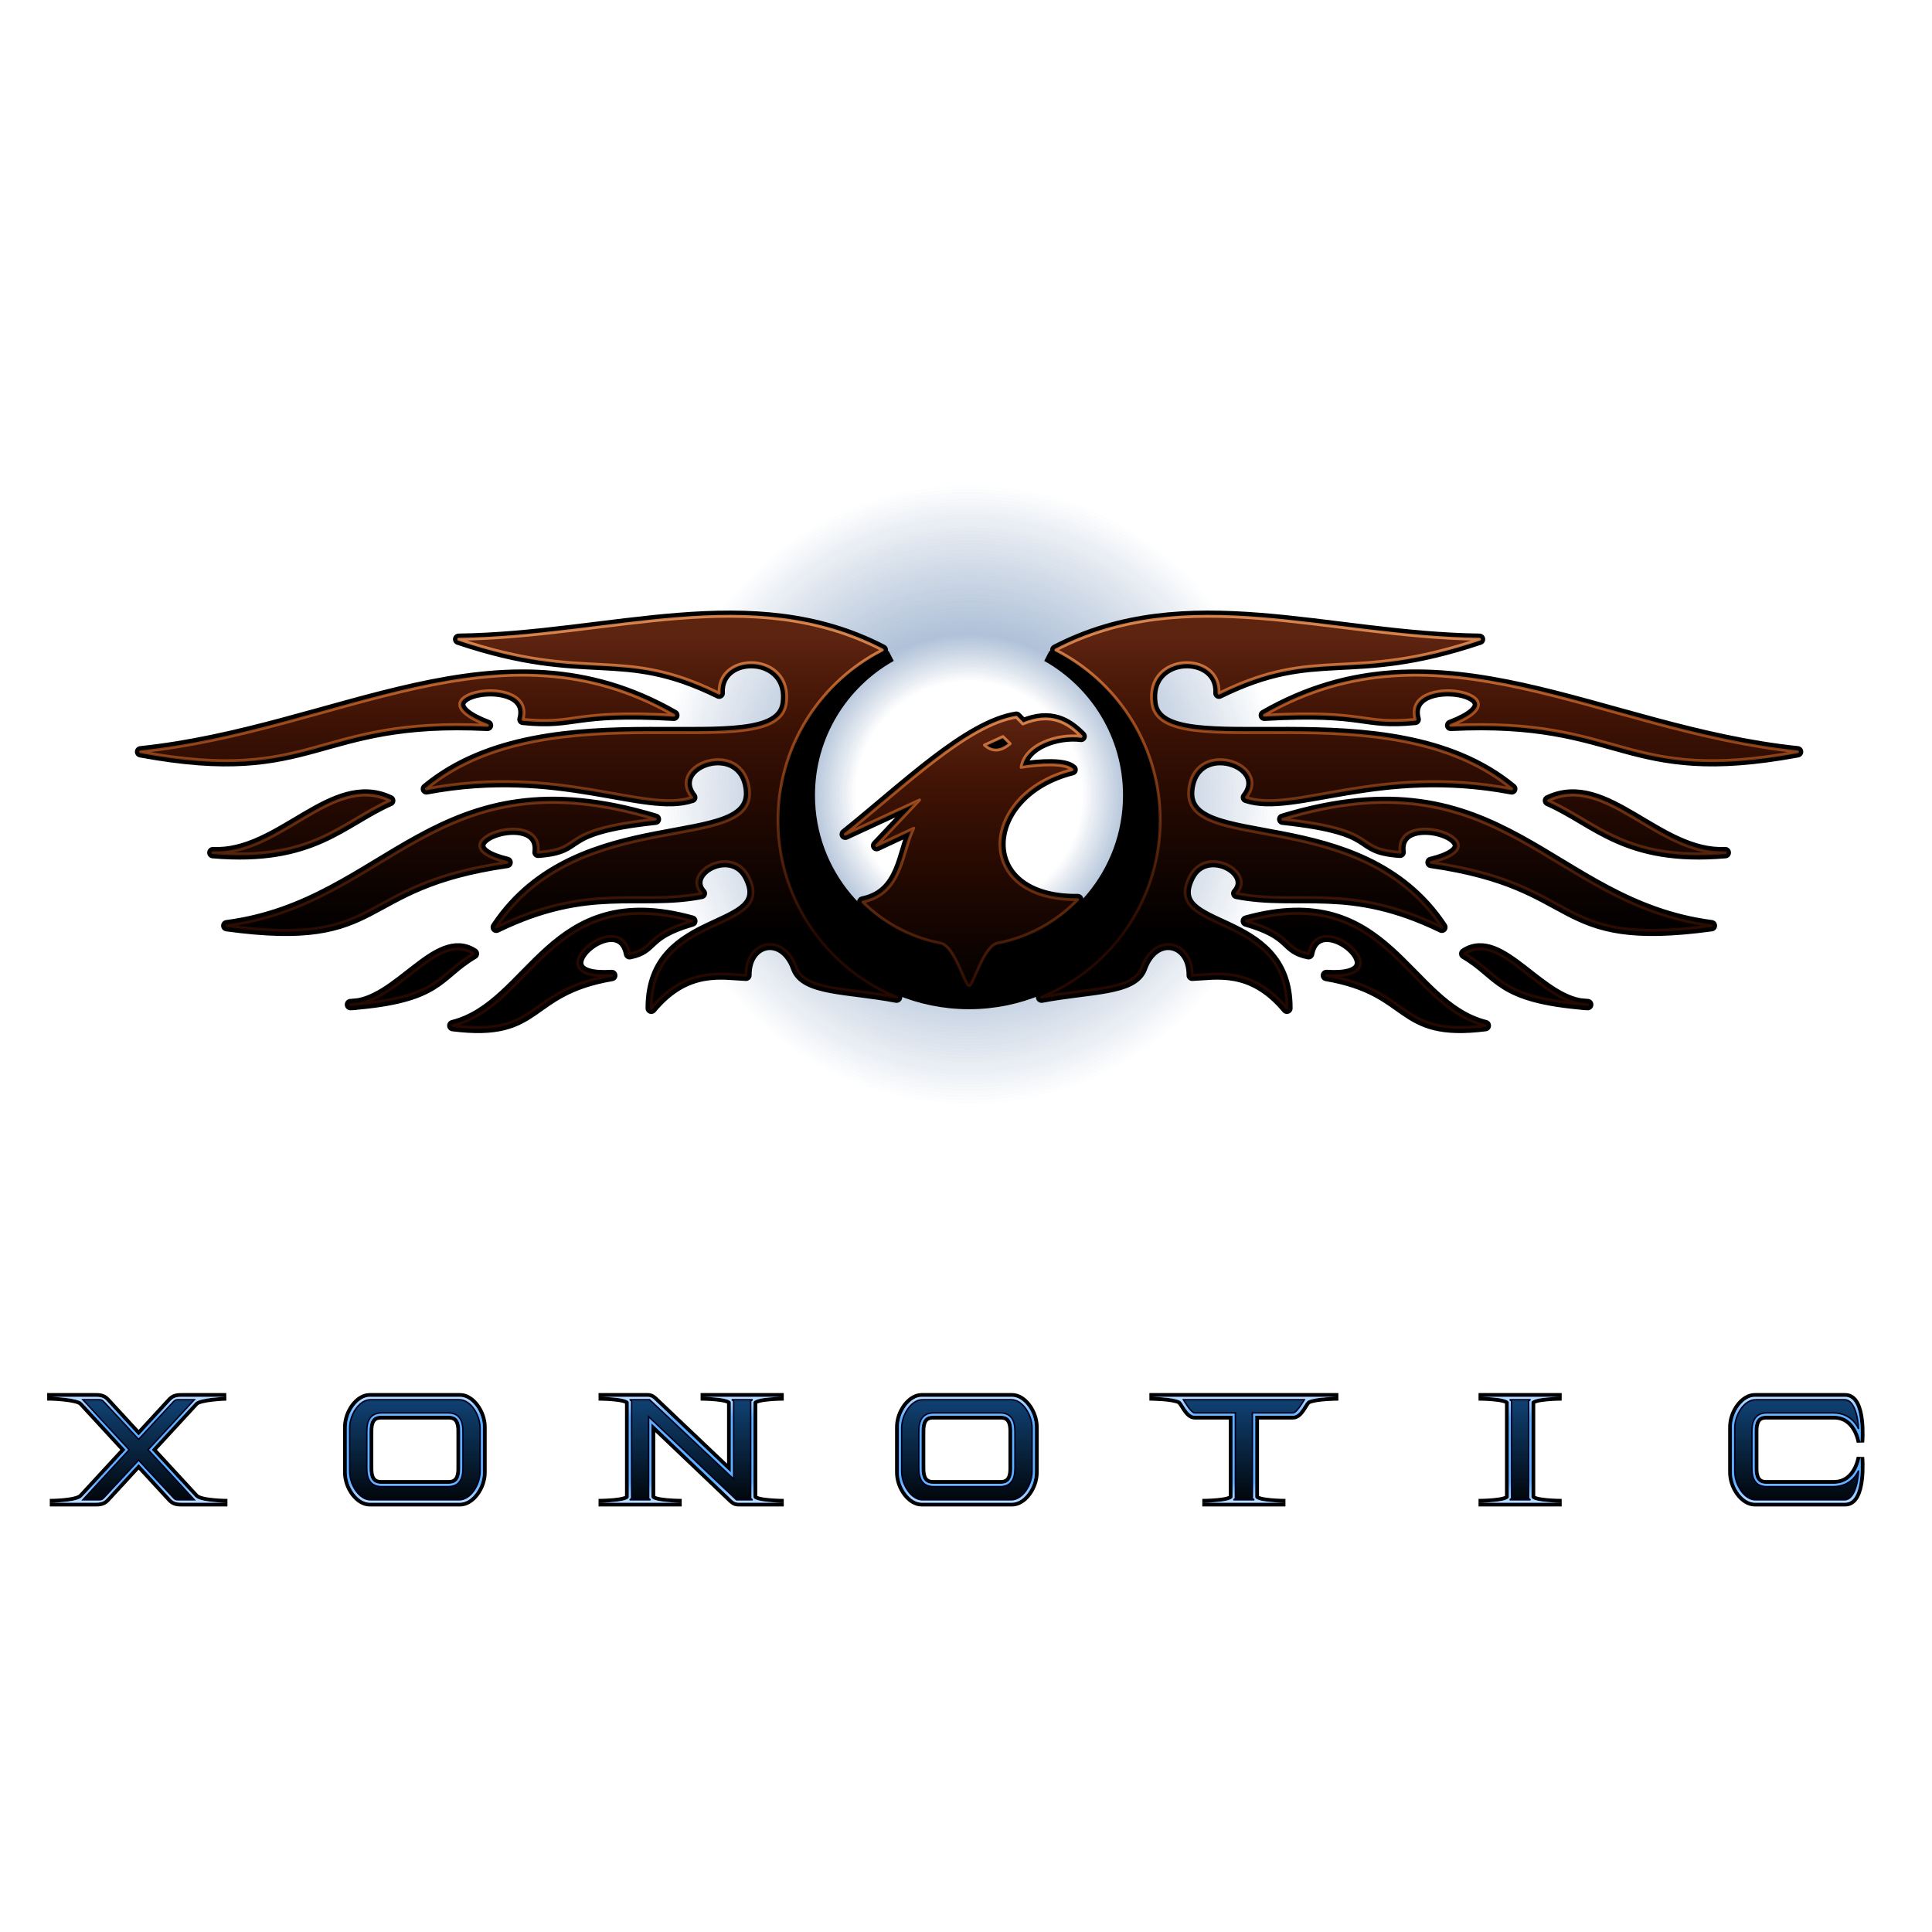 <?xml version="1.0" encoding="UTF-8" standalone="no"?>
<!-- Created with Inkscape (http://www.inkscape.org/) -->

<svg
   xmlns:dc="http://purl.org/dc/elements/1.1/"
   xmlns:cc="http://creativecommons.org/ns#"
   xmlns:rdf="http://www.w3.org/1999/02/22-rdf-syntax-ns#"
   xmlns:svg="http://www.w3.org/2000/svg"
   xmlns="http://www.w3.org/2000/svg"
   xmlns:xlink="http://www.w3.org/1999/xlink"
   xmlns:sodipodi="http://sodipodi.sourceforge.net/DTD/sodipodi-0.dtd"
   xmlns:inkscape="http://www.inkscape.org/namespaces/inkscape"
   width="2048"
   height="2048"
   viewBox="0 0 541.867 541.867"
   id="svg2"
   version="1.1"
   inkscape:version="0.91+devel r"
   sodipodi:docname="board_under.svg"
   inkscape:export-filename="circles.png"
   inkscape:export-xdpi="96"
   inkscape:export-ydpi="96"
   enable-background="new">
  <defs
     id="defs4">
    <linearGradient
       id="linearGradient3699">
      <stop
         id="stop8410"
         offset="0"
         style="stop-color:#3f0f00;stop-opacity:0.561;" />
      <stop
         style="stop-color:#ff7f2f;stop-opacity:0.561;"
         offset="0.75"
         id="stop8412" />
      <stop
         id="stop8414"
         offset="1"
         style="stop-color:#ff9f5f;stop-opacity:0.78" />
    </linearGradient>
    <linearGradient
       id="linearGradient8416">
      <stop
         style="stop-color:#202020;stop-opacity:0.561"
         offset="0"
         id="stop6437" />
      <stop
         id="stop6439"
         offset="0.75"
         style="stop-color:#a3a3a3;stop-opacity:0.561" />
      <stop
         style="stop-color:#bdbdbd;stop-opacity:0.78"
         offset="1"
         id="stop6441" />
    </linearGradient>
    <linearGradient
       id="linearGradient3674">
      <stop
         style="stop-color:#000000;stop-opacity:1;"
         offset="0"
         id="stop3676" />
      <stop
         style="stop-color:#3f0b00;stop-opacity:0.78"
         offset="1"
         id="stop3678" />
    </linearGradient>
    <linearGradient
       id="linearGradient6443">
      <stop
         id="stop3701"
         offset="0"
         style="stop-color:#3f0f00;stop-opacity:0.561;" />
      <stop
         style="stop-color:#ff7f2f;stop-opacity:0.561;"
         offset="0.75"
         id="stop3673" />
      <stop
         id="stop3703"
         offset="1"
         style="stop-color:#ff9f5f;stop-opacity:0.78" />
    </linearGradient>
    <linearGradient
       id="linearGradient3606">
      <stop
         style="stop-color:#5fafff;stop-opacity:1"
         offset="0"
         id="stop3608" />
      <stop
         id="stop3614"
         offset="0.8"
         style="stop-color:#5fafff;stop-opacity:1;" />
      <stop
         style="stop-color:#bfdfff;stop-opacity:1;"
         offset="1"
         id="stop3610" />
    </linearGradient>
    <linearGradient
       id="linearGradient3698">
      <stop
         style="stop-color:#000000;stop-opacity:1;"
         offset="0"
         id="stop3700" />
      <stop
         style="stop-color:#0f3f6f;stop-opacity:1"
         offset="1"
         id="stop3702" />
    </linearGradient>
    <linearGradient
       id="linearGradient3698-5">
      <stop
         style="stop-color:#000000;stop-opacity:1;"
         offset="0"
         id="stop3700-4" />
      <stop
         id="stop3706-4"
         offset="0.5"
         style="stop-color:#0f3f6f;stop-opacity:1;" />
      <stop
         style="stop-color:#000000;stop-opacity:1;"
         offset="1"
         id="stop3702-0" />
    </linearGradient>
    <radialGradient
       inkscape:collect="always"
       xlink:href="#linearGradient3700"
       id="radialGradient3715"
       gradientUnits="userSpaceOnUse"
       cx="1024"
       cy="494"
       fx="1024"
       fy="494"
       r="256" />
    <linearGradient
       id="linearGradient3700">
      <stop
         style="stop-color:#000000;stop-opacity:0;"
         offset="0"
         id="stop3705" />
      <stop
         id="stop3707"
         offset="0.31"
         style="stop-color:#000000;stop-opacity:0;" />
      <stop
         style="stop-color:#000000;stop-opacity:0.184;"
         offset="0.44"
         id="stop3709" />
      <stop
         id="stop3711"
         offset="0.85"
         style="stop-color:#000000;stop-opacity:0;" />
      <stop
         id="stop3713"
         offset="1"
         style="stop-color:#000000;stop-opacity:0;" />
    </linearGradient>
    <radialGradient
       inkscape:collect="always"
       xlink:href="#linearGradient3681"
       id="radialGradient3687"
       cx="1024"
       cy="494"
       fx="1024"
       fy="494"
       r="256"
       gradientUnits="userSpaceOnUse" />
    <linearGradient
       id="linearGradient3681">
      <stop
         id="stop3691"
         offset="0"
         style="stop-color:#1f7fff;stop-opacity:0;" />
      <stop
         style="stop-color:#1f7fff;stop-opacity:0;"
         offset="0.31"
         id="stop3695" />
      <stop
         id="stop3689"
         offset="0.44"
         style="stop-color:#1f7fff;stop-opacity:0.184;" />
      <stop
         style="stop-color:#1f7fff;stop-opacity:0;"
         offset="0.85"
         id="stop3704" />
      <stop
         style="stop-color:#1f7fff;stop-opacity:0;"
         offset="1"
         id="stop3685" />
    </linearGradient>
    <filter
       style="color-interpolation-filters:sRGB"
       inkscape:collect="always"
       id="filter3852"
       inkscape:label="BlurGlow">
      <feGaussianBlur
         inkscape:collect="always"
         stdDeviation="7"
         id="feGaussianBlur3854" />
    </filter>
    <filter
       style="color-interpolation-filters:sRGB"
       inkscape:collect="always"
       id="filter3806"
       x="-0.075"
       width="1.151"
       y="-0.132"
       height="1.264"
       inkscape:label="BlurShadow">
      <feGaussianBlur
         inkscape:collect="always"
         stdDeviation="6"
         id="feGaussianBlur3808" />
    </filter>
    <linearGradient
       inkscape:collect="always"
       xlink:href="#linearGradient3699"
       id="linearGradient3836"
       x1="1024"
       y1="640"
       x2="1024"
       y2="384"
       gradientUnits="userSpaceOnUse" />
    <linearGradient
       inkscape:collect="always"
       xlink:href="#linearGradient3674"
       id="linearGradient3680"
       x1="1024"
       y1="592"
       x2="1024"
       y2="384"
       gradientUnits="userSpaceOnUse" />
    <linearGradient
       inkscape:collect="always"
       xlink:href="#linearGradient3699"
       id="linearGradient3672"
       x1="1024"
       y1="592"
       x2="1024"
       y2="384"
       gradientUnits="userSpaceOnUse" />
    <linearGradient
       inkscape:collect="always"
       xlink:href="#linearGradient3699"
       id="linearGradient7859"
       gradientUnits="userSpaceOnUse"
       x1="1024"
       y1="640"
       x2="1024"
       y2="440" />
    <linearGradient
       inkscape:collect="always"
       xlink:href="#linearGradient3674"
       id="linearGradient4196"
       x1="1024"
       y1="640"
       x2="1024"
       y2="440"
       gradientUnits="userSpaceOnUse" />
    <linearGradient
       inkscape:collect="always"
       xlink:href="#linearGradient3699"
       id="linearGradient4214"
       x1="1024"
       y1="640"
       x2="1024"
       y2="440"
       gradientUnits="userSpaceOnUse" />
    <linearGradient
       id="linearGradient3606-5">
      <stop
         style="stop-color:#bfdfff;stop-opacity:1;"
         offset="0"
         id="stop3608-2" />
      <stop
         id="stop3616"
         offset="0.2"
         style="stop-color:#5fafff;stop-opacity:1;" />
      <stop
         id="stop3614-2"
         offset="0.8"
         style="stop-color:#5fafff;stop-opacity:1;" />
      <stop
         style="stop-color:#bfdfff;stop-opacity:1;"
         offset="1"
         id="stop3610-6" />
    </linearGradient>
    <clipPath
       clipPathUnits="userSpaceOnUse"
       id="clipPath6411">
      <path
         inkscape:connector-curvature="0"
         id="path6413"
         d="M 0,541.867 0,0 l 541.867,0 0,541.867 -541.867,0 z m 38.705,-12.886 a 32.269,32.269 0 0 0 3.222,-0.161 32.269,32.269 0 0 0 3.189,-0.482 32.269,32.269 0 0 0 6.156,-1.904 32.269,32.269 0 0 0 10.582,-7.239 32.269,32.269 0 0 0 4.005,-5.047 32.269,32.269 0 0 0 1.605,-2.798 32.269,32.269 0 0 0 1.318,-2.944 32.269,32.269 0 0 0 1.723,-6.208 32.269,32.269 0 0 0 0.469,-5.484 32.269,32.269 0 0 0 -1.441,-9.536 32.269,32.269 0 0 0 -2.509,-5.935 32.269,32.269 0 0 0 -1.686,-2.75 32.269,32.269 0 0 0 -11.996,-10.538 32.269,32.269 0 0 0 -2.944,-1.318 32.269,32.269 0 0 0 -6.208,-1.723 32.269,32.269 0 0 0 -3.202,-0.389 32.269,32.269 0 0 0 -2.283,-0.081 32.269,32.269 0 0 0 -9.536,1.442 32.269,32.269 0 0 0 -5.935,2.509 32.269,32.269 0 0 0 -2.75,1.686 32.269,32.269 0 0 0 -7.057,6.574 32.269,32.269 0 0 0 -1.876,2.624 32.269,32.269 0 0 0 -4.646,11.951 32.269,32.269 0 0 0 -0.47,5.485 32.269,32.269 0 0 0 0.161,3.222 32.269,32.269 0 0 0 0.482,3.189 32.269,32.269 0 0 0 3.307,9.059 32.269,32.269 0 0 0 5.836,7.678 32.269,32.269 0 0 0 2.424,2.129 32.269,32.269 0 0 0 2.624,1.876 32.269,32.269 0 0 0 17.435,5.116 z m 77.41,0 a 32.269,32.269 0 0 0 32.269,-32.269 32.269,32.269 0 0 0 -32.269,-32.269 32.269,32.269 0 0 0 -32.269,32.269 32.269,32.269 0 0 0 32.269,32.269 z m 77.409,0 a 32.269,32.269 0 0 0 32.27,-32.269 32.269,32.269 0 0 0 -32.27,-32.269 32.269,32.269 0 0 0 -32.269,32.269 32.269,32.269 0 0 0 32.269,32.269 z m 77.41,0 a 32.269,32.269 0 0 0 32.269,-32.269 32.269,32.269 0 0 0 -32.269,-32.269 32.269,32.269 0 0 0 -32.269,32.269 32.269,32.269 0 0 0 32.269,32.269 z m 77.41,0 a 32.269,32.269 0 0 0 32.269,-32.269 32.269,32.269 0 0 0 -32.269,-32.269 32.269,32.269 0 0 0 -32.27,32.269 32.269,32.269 0 0 0 32.27,32.269 z m 77.409,0 a 32.269,32.269 0 0 0 32.269,-32.269 32.269,32.269 0 0 0 -32.269,-32.269 32.269,32.269 0 0 0 -32.269,32.269 32.269,32.269 0 0 0 32.269,32.269 z m 77.41,0 a 32.269,32.269 0 0 0 32.269,-32.269 32.269,32.269 0 0 0 -32.269,-32.269 32.269,32.269 0 0 0 -32.269,32.269 32.269,32.269 0 0 0 32.269,32.269 z M 38.705,438.669 A 32.269,32.269 0 0 0 70.974,406.4 32.269,32.269 0 0 0 38.705,374.131 32.269,32.269 0 0 0 6.435,406.4 32.269,32.269 0 0 0 38.705,438.669 Z m 77.41,0 a 32.269,32.269 0 0 0 32.269,-32.269 32.269,32.269 0 0 0 -32.269,-32.269 32.269,32.269 0 0 0 -32.269,32.269 32.269,32.269 0 0 0 32.269,32.269 z m 77.409,0 a 32.269,32.269 0 0 0 32.27,-32.269 32.269,32.269 0 0 0 -32.27,-32.269 32.269,32.269 0 0 0 -32.269,32.269 32.269,32.269 0 0 0 32.269,32.269 z m 77.41,0 a 32.269,32.269 0 0 0 32.269,-32.269 32.269,32.269 0 0 0 -32.269,-32.269 32.269,32.269 0 0 0 -32.269,32.269 32.269,32.269 0 0 0 32.269,32.269 z m 77.41,0 a 32.269,32.269 0 0 0 32.269,-32.269 32.269,32.269 0 0 0 -32.269,-32.269 32.269,32.269 0 0 0 -32.27,32.269 32.269,32.269 0 0 0 32.27,32.269 z m 77.409,0 a 32.269,32.269 0 0 0 32.269,-32.269 32.269,32.269 0 0 0 -32.269,-32.269 32.269,32.269 0 0 0 -32.269,32.269 32.269,32.269 0 0 0 32.269,32.269 z m 77.41,0 a 32.269,32.269 0 0 0 32.269,-32.269 32.269,32.269 0 0 0 -32.269,-32.269 32.269,32.269 0 0 0 -32.269,32.269 32.269,32.269 0 0 0 32.269,32.269 z M 38.705,348.359 A 32.269,32.269 0 0 0 70.974,316.089 32.269,32.269 0 0 0 38.705,283.819 32.269,32.269 0 0 0 6.435,316.089 32.269,32.269 0 0 0 38.705,348.359 Z m 77.41,0 a 32.269,32.269 0 0 0 32.269,-32.27 32.269,32.269 0 0 0 -32.269,-32.269 32.269,32.269 0 0 0 -32.269,32.269 32.269,32.269 0 0 0 32.269,32.27 z m 77.409,0 a 32.269,32.269 0 0 0 32.27,-32.27 32.269,32.269 0 0 0 -32.27,-32.269 32.269,32.269 0 0 0 -32.269,32.269 32.269,32.269 0 0 0 32.269,32.27 z m 77.41,0 a 32.269,32.269 0 0 0 32.269,-32.27 32.269,32.269 0 0 0 -32.269,-32.269 32.269,32.269 0 0 0 -32.269,32.269 32.269,32.269 0 0 0 32.269,32.27 z m 77.41,0 a 32.269,32.269 0 0 0 32.269,-32.27 32.269,32.269 0 0 0 -32.269,-32.269 32.269,32.269 0 0 0 -32.27,32.269 32.269,32.269 0 0 0 32.27,32.27 z m 77.409,0 a 32.269,32.269 0 0 0 32.269,-32.27 32.269,32.269 0 0 0 -32.269,-32.269 32.269,32.269 0 0 0 -32.269,32.269 32.269,32.269 0 0 0 32.269,32.27 z m 77.41,0 a 32.269,32.269 0 0 0 32.269,-32.27 32.269,32.269 0 0 0 -32.269,-32.269 32.269,32.269 0 0 0 -32.269,32.269 32.269,32.269 0 0 0 32.269,32.27 z M 38.705,258.047 A 32.269,32.269 0 0 0 70.974,225.778 32.269,32.269 0 0 0 38.705,193.509 32.269,32.269 0 0 0 6.435,225.778 32.269,32.269 0 0 0 38.705,258.047 Z m 77.41,0 a 32.269,32.269 0 0 0 32.269,-32.269 32.269,32.269 0 0 0 -32.269,-32.269 32.269,32.269 0 0 0 -32.269,32.269 32.269,32.269 0 0 0 32.269,32.269 z m 77.409,0 a 32.269,32.269 0 0 0 32.27,-32.269 32.269,32.269 0 0 0 -32.27,-32.269 32.269,32.269 0 0 0 -32.269,32.269 32.269,32.269 0 0 0 32.269,32.269 z m 77.41,0 a 32.269,32.269 0 0 0 32.269,-32.269 32.269,32.269 0 0 0 -32.269,-32.269 32.269,32.269 0 0 0 -32.269,32.269 32.269,32.269 0 0 0 32.269,32.269 z m 77.41,0 a 32.269,32.269 0 0 0 32.269,-32.269 32.269,32.269 0 0 0 -32.269,-32.269 32.269,32.269 0 0 0 -32.27,32.269 32.269,32.269 0 0 0 32.27,32.269 z m 77.409,0 a 32.269,32.269 0 0 0 32.269,-32.269 32.269,32.269 0 0 0 -32.269,-32.269 32.269,32.269 0 0 0 -32.269,32.269 32.269,32.269 0 0 0 32.269,32.269 z m 77.41,0 a 32.269,32.269 0 0 0 32.269,-32.269 32.269,32.269 0 0 0 -32.269,-32.269 32.269,32.269 0 0 0 -32.269,32.269 32.269,32.269 0 0 0 32.269,32.269 z M 38.705,167.736 A 32.269,32.269 0 0 0 70.974,135.467 32.269,32.269 0 0 0 38.705,103.197 32.269,32.269 0 0 0 6.435,135.467 32.269,32.269 0 0 0 38.705,167.736 Z m 77.41,0 a 32.269,32.269 0 0 0 32.269,-32.269 32.269,32.269 0 0 0 -32.269,-32.269 32.269,32.269 0 0 0 -32.269,32.269 32.269,32.269 0 0 0 32.269,32.269 z m 77.409,0 a 32.269,32.269 0 0 0 32.27,-32.269 32.269,32.269 0 0 0 -32.27,-32.269 32.269,32.269 0 0 0 -32.269,32.269 32.269,32.269 0 0 0 32.269,32.269 z m 77.41,0 a 32.269,32.269 0 0 0 32.269,-32.269 32.269,32.269 0 0 0 -32.269,-32.269 32.269,32.269 0 0 0 -32.269,32.269 32.269,32.269 0 0 0 32.269,32.269 z m 77.41,0 a 32.269,32.269 0 0 0 32.269,-32.269 32.269,32.269 0 0 0 -32.269,-32.269 32.269,32.269 0 0 0 -32.27,32.269 32.269,32.269 0 0 0 32.27,32.269 z m 77.409,0 a 32.269,32.269 0 0 0 32.269,-32.269 32.269,32.269 0 0 0 -32.269,-32.269 32.269,32.269 0 0 0 -32.269,32.269 32.269,32.269 0 0 0 32.269,32.269 z m 77.41,0 a 32.269,32.269 0 0 0 32.269,-32.269 32.269,32.269 0 0 0 -32.269,-32.269 32.269,32.269 0 0 0 -32.269,32.269 32.269,32.269 0 0 0 32.269,32.269 z M 38.705,77.425 A 32.269,32.269 0 0 0 70.974,45.155 32.269,32.269 0 0 0 38.705,12.886 32.269,32.269 0 0 0 6.435,45.155 32.269,32.269 0 0 0 38.705,77.425 Z m 77.41,0 A 32.269,32.269 0 0 0 148.384,45.155 32.269,32.269 0 0 0 116.114,12.886 32.269,32.269 0 0 0 83.845,45.155 32.269,32.269 0 0 0 116.114,77.425 Z m 77.409,0 a 32.269,32.269 0 0 0 32.27,-32.27 32.269,32.269 0 0 0 -32.27,-32.269 32.269,32.269 0 0 0 -32.269,32.269 32.269,32.269 0 0 0 32.269,32.27 z m 77.41,0 a 32.269,32.269 0 0 0 32.269,-32.27 32.269,32.269 0 0 0 -32.269,-32.269 32.269,32.269 0 0 0 -32.269,32.269 32.269,32.269 0 0 0 32.269,32.27 z m 77.41,0 A 32.269,32.269 0 0 0 380.612,45.155 32.269,32.269 0 0 0 348.343,12.886 32.269,32.269 0 0 0 316.073,45.155 32.269,32.269 0 0 0 348.343,77.425 Z m 77.409,0 a 32.269,32.269 0 0 0 32.269,-32.27 32.269,32.269 0 0 0 -32.269,-32.269 32.269,32.269 0 0 0 -32.269,32.269 32.269,32.269 0 0 0 32.269,32.27 z m 77.41,0 a 32.269,32.269 0 0 0 32.269,-32.27 32.269,32.269 0 0 0 -32.269,-32.269 32.269,32.269 0 0 0 -32.269,32.269 32.269,32.269 0 0 0 32.269,32.27 z"
         style="display:inline;opacity:1;fill:#e6458b;fill-opacity:1;stroke:none;stroke-width:3.969;stroke-linecap:butt;stroke-linejoin:miter;stroke-miterlimit:4.9;stroke-dasharray:none;stroke-opacity:1" />
    </clipPath>
    <filter
       inkscape:collect="always"
       id="filter3806-9"
       x="-0.075"
       width="1.151"
       y="-0.132"
       height="1.264"
       inkscape:label="BlurShadow"
       style="color-interpolation-filters:sRGB">
      <feGaussianBlur
         inkscape:collect="always"
         stdDeviation="6"
         id="feGaussianBlur3808-3" />
    </filter>
    <filter
       inkscape:collect="always"
       id="filter3852-9"
       inkscape:label="BlurGlow"
       style="color-interpolation-filters:sRGB">
      <feGaussianBlur
         inkscape:collect="always"
         stdDeviation="7"
         id="feGaussianBlur3854-1" />
    </filter>
    <linearGradient
       inkscape:collect="always"
       xlink:href="#linearGradient3606-5"
       id="linearGradient3612"
       x1="1024"
       y1="1592"
       x2="1024"
       y2="1480"
       gradientUnits="userSpaceOnUse"
       gradientTransform="translate(0,-1024)" />
    <linearGradient
       inkscape:collect="always"
       xlink:href="#linearGradient3698-5"
       id="linearGradient3704"
       x1="1024"
       y1="1600"
       x2="1024"
       y2="1376"
       gradientUnits="userSpaceOnUse"
       gradientTransform="translate(0,-1024)" />
    <linearGradient
       inkscape:collect="always"
       xlink:href="#linearGradient3606-5"
       id="linearGradient7785"
       x1="1024"
       y1="1592"
       x2="1024"
       y2="1480"
       gradientUnits="userSpaceOnUse"
       gradientTransform="translate(0,-1024)" />
    <linearGradient
       inkscape:collect="always"
       xlink:href="#linearGradient3698-5"
       id="linearGradient7797"
       x1="1024"
       y1="1600"
       x2="1024"
       y2="1376"
       gradientUnits="userSpaceOnUse"
       gradientTransform="translate(0,-1024)" />
    <linearGradient
       inkscape:collect="always"
       xlink:href="#linearGradient3606-5"
       id="linearGradient7815"
       x1="1024"
       y1="1592"
       x2="1024"
       y2="1480"
       gradientUnits="userSpaceOnUse"
       gradientTransform="translate(0,-1024)" />
    <linearGradient
       inkscape:collect="always"
       xlink:href="#linearGradient3698-5"
       id="linearGradient7827"
       x1="1024"
       y1="1600"
       x2="1024"
       y2="1376"
       gradientUnits="userSpaceOnUse"
       gradientTransform="translate(0,-1024)" />
    <linearGradient
       inkscape:collect="always"
       xlink:href="#linearGradient3606-5"
       id="linearGradient7845"
       x1="1024"
       y1="1592"
       x2="1024"
       y2="1480"
       gradientUnits="userSpaceOnUse"
       gradientTransform="translate(0,-1024)" />
    <linearGradient
       inkscape:collect="always"
       xlink:href="#linearGradient3698-5"
       id="linearGradient7857"
       x1="1024"
       y1="1600"
       x2="1024"
       y2="1376"
       gradientUnits="userSpaceOnUse"
       gradientTransform="translate(0,-1024)" />
    <linearGradient
       inkscape:collect="always"
       xlink:href="#linearGradient3606-5"
       id="linearGradient7875"
       x1="1024"
       y1="1592"
       x2="1024"
       y2="1480"
       gradientUnits="userSpaceOnUse"
       gradientTransform="translate(0,-1024)" />
    <linearGradient
       inkscape:collect="always"
       xlink:href="#linearGradient3698-5"
       id="linearGradient7887"
       x1="1024"
       y1="1600"
       x2="1024"
       y2="1376"
       gradientUnits="userSpaceOnUse"
       gradientTransform="translate(0,-1024)" />
    <linearGradient
       inkscape:collect="always"
       xlink:href="#linearGradient3698-5"
       id="linearGradient7897"
       x1="1024"
       y1="1600"
       x2="1024"
       y2="1376"
       gradientUnits="userSpaceOnUse"
       gradientTransform="translate(0,-1024)" />
    <linearGradient
       y2="1480"
       x2="1024"
       y1="1592"
       x1="1024"
       gradientTransform="translate(0,-1024)"
       gradientUnits="userSpaceOnUse"
       id="linearGradient7933"
       xlink:href="#linearGradient3606-5"
       inkscape:collect="always" />
    <linearGradient
       y2="1376"
       x2="1024"
       y1="1600"
       x1="1024"
       gradientTransform="translate(0,-1024)"
       gradientUnits="userSpaceOnUse"
       id="linearGradient7935"
       xlink:href="#linearGradient3698-5"
       inkscape:collect="always" />
    <linearGradient
       y2="1480"
       x2="1024"
       y1="1592"
       x1="1024"
       gradientTransform="translate(0,-1024)"
       gradientUnits="userSpaceOnUse"
       id="linearGradient7937"
       xlink:href="#linearGradient3606-5"
       inkscape:collect="always" />
    <linearGradient
       y2="1376"
       x2="1024"
       y1="1600"
       x1="1024"
       gradientTransform="translate(0,-1024)"
       gradientUnits="userSpaceOnUse"
       id="linearGradient7939"
       xlink:href="#linearGradient3698-5"
       inkscape:collect="always" />
    <linearGradient
       y2="1480"
       x2="1024"
       y1="1592"
       x1="1024"
       gradientTransform="translate(0,-1024)"
       gradientUnits="userSpaceOnUse"
       id="linearGradient7941"
       xlink:href="#linearGradient3606-5"
       inkscape:collect="always" />
    <linearGradient
       y2="1376"
       x2="1024"
       y1="1600"
       x1="1024"
       gradientTransform="translate(0,-1024)"
       gradientUnits="userSpaceOnUse"
       id="linearGradient7943"
       xlink:href="#linearGradient3698-5"
       inkscape:collect="always" />
    <linearGradient
       y2="1480"
       x2="1024"
       y1="1592"
       x1="1024"
       gradientTransform="translate(0,-1024)"
       gradientUnits="userSpaceOnUse"
       id="linearGradient7945"
       xlink:href="#linearGradient3606-5"
       inkscape:collect="always" />
    <linearGradient
       y2="1376"
       x2="1024"
       y1="1600"
       x1="1024"
       gradientTransform="translate(0,-1024)"
       gradientUnits="userSpaceOnUse"
       id="linearGradient7947"
       xlink:href="#linearGradient3698-5"
       inkscape:collect="always" />
    <filter
       inkscape:collect="always"
       id="filter3806-9-6"
       x="-0.075"
       width="1.151"
       y="-0.132"
       height="1.264"
       inkscape:label="BlurShadow"
       style="color-interpolation-filters:sRGB">
      <feGaussianBlur
         inkscape:collect="always"
         stdDeviation="6"
         id="feGaussianBlur3808-3-1" />
    </filter>
    <filter
       inkscape:collect="always"
       id="filter3852-9-1"
       inkscape:label="BlurGlow"
       style="color-interpolation-filters:sRGB">
      <feGaussianBlur
         inkscape:collect="always"
         stdDeviation="7"
         id="feGaussianBlur3854-1-2" />
    </filter>
    <linearGradient
       inkscape:collect="always"
       xlink:href="#linearGradient3606-5"
       id="linearGradient8197"
       gradientUnits="userSpaceOnUse"
       gradientTransform="translate(0,-1024)"
       x1="1024"
       y1="1592"
       x2="1024"
       y2="1480" />
    <linearGradient
       inkscape:collect="always"
       xlink:href="#linearGradient3698-5"
       id="linearGradient8199"
       gradientUnits="userSpaceOnUse"
       gradientTransform="translate(0,-1024)"
       x1="1024"
       y1="1600"
       x2="1024"
       y2="1376" />
    <filter
       inkscape:collect="always"
       id="filter3806-4"
       x="-0.075"
       width="1.151"
       y="-0.132"
       height="1.264"
       inkscape:label="BlurShadow"
       style="color-interpolation-filters:sRGB">
      <feGaussianBlur
         inkscape:collect="always"
         stdDeviation="6"
         id="feGaussianBlur3808-2" />
    </filter>
    <filter
       inkscape:collect="always"
       id="filter3852-6"
       inkscape:label="BlurGlow"
       style="color-interpolation-filters:sRGB">
      <feGaussianBlur
         inkscape:collect="always"
         stdDeviation="7"
         id="feGaussianBlur3854-7" />
    </filter>
    <linearGradient
       inkscape:collect="always"
       xlink:href="#linearGradient3606-5"
       id="linearGradient8266"
       gradientUnits="userSpaceOnUse"
       gradientTransform="translate(0,-1024)"
       x1="1024"
       y1="1592"
       x2="1024"
       y2="1480" />
    <linearGradient
       inkscape:collect="always"
       xlink:href="#linearGradient3698-5"
       id="linearGradient8268"
       gradientUnits="userSpaceOnUse"
       gradientTransform="translate(0,-1024)"
       x1="1024"
       y1="1600"
       x2="1024"
       y2="1376" />
  </defs>
  <sodipodi:namedview
     id="base"
     pagecolor="#ffffff"
     bordercolor="#666666"
     borderopacity="1.0"
     inkscape:pageopacity="0.0"
     inkscape:pageshadow="2"
     inkscape:zoom="0.49497475"
     inkscape:cx="978.60607"
     inkscape:cy="1011.7581"
     inkscape:document-units="px"
     inkscape:current-layer="svg2"
     showgrid="false"
     units="px"
     inkscape:window-width="1785"
     inkscape:window-height="1171"
     inkscape:window-x="1276"
     inkscape:window-y="0"
     inkscape:window-maximized="1"
     inkscape:snap-page="false"
     inkscape:object-nodes="false"
     inkscape:snap-others="false" />
  <g
     inkscape:groupmode="layer"
     id="layer7"
     inkscape:label="background"
     style="display:inline">
    <g
       inkscape:groupmode="layer"
       id="layer4"
       inkscape:label="logo"
       style="display:inline">
      <g
         style="opacity:1"
         transform="matrix(0.4,0,0,0.4,-137.802,25.269)"
         id="Background">
        <path
           inkscape:connector-curvature="0"
           id="BackgroundShadow"
           d="m 1024,238 c -141.385,0 -256,114.615 -256,256 0,141.385 114.615,256 256,256 141.385,0 256,-114.615 256,-256 0,-141.385 -114.615,-256 -256,-256 z"
           style="fill:url(#radialGradient3715);fill-opacity:1;stroke:none" />
        <path
           inkscape:connector-curvature="0"
           id="BackgroundGlow"
           d="m 1024,238 c -141.385,0 -256,114.615 -256,256 0,141.385 114.615,256 256,256 141.385,0 256,-114.615 256,-256 0,-141.385 -114.615,-256 -256,-256 z"
           style="fill:url(#radialGradient3687);fill-opacity:1;stroke:none" />
      </g>
      <path
         inkscape:connector-curvature="0"
         style="opacity:1;fill:#000000;fill-opacity:1;stroke:#000000;stroke-width:8;stroke-miterlimit:4;stroke-dasharray:none;stroke-opacity:1;filter:url(#filter3852)"
         d="m 873.315,1158.322 c -43.3,20.53 -73.281,64.641 -73.281,115.719 0,70.656 57.344,128 128,128 70.656,0 128,-57.344 128,-128 0,-51.078 -29.981,-95.189 -73.281,-115.719 34.175,19.185 57.281,55.763 57.281,97.719 0,54.546 -39.063,100.017 -90.719,109.969 -6.892,1.328 -15.281,32.031 -21.281,32.031 -6,0 -14.389,-30.703 -21.281,-32.031 -51.656,-9.952 -90.719,-55.423 -90.719,-109.969 0,-41.956 23.106,-78.533 57.281,-97.719 z"
         id="RingShadow"
         transform="matrix(0.4,0,0,0.4,-99.439,-279.36)" />
      <g
         style="opacity:1"
         transform="matrix(0.4,0,0,0.4,-137.802,25.269)"
         id="PhoenixWings">
        <path
           inkscape:connector-curvature="0"
           sodipodi:nodetypes="cccsccsccsccscccccccccccccccccccccccccccsccsccsccscccccccccccccccccccccccc"
           id="PhoenixWingsShadow"
           d="m 963.156,392.594 c -42.077,21.503 -71.505,64.648 -73.094,115.188 -1.805,57.428 32.877,107.597 83.094,128.219 -33.937,-6.472 -64.403,-4.653 -70.125,-20.625 -9.06,-25.292 -35.739,-19.533 -35.5,5.281 -15.917,-0.554 -41.512,-6.828 -66.375,23.125 -0.324,-69.325 88.703,-51.383 68.344,-92.219 -11.457,-22.981 -47.119,-3.625 -33.219,11.719 -43.731,8.632 -78.677,-7.955 -143.781,23.719 57.904,-87.515 183.178,-49.309 177.375,-96.969 -4.448,-36.529 -59.075,-17.882 -40.344,5.938 -32.86,11.149 -92.797,-23.665 -186.031,-6 86.879,-71.806 245.641,-13.54 252.25,-59.781 5.22,-36.523 -48.634,-37.396 -46.969,-7.312 -69.51,-34.214 -90.771,-6.947 -182.656,-37.812 106.799,-1.398 205.272,-40.023 297.031,7.531 z m -146.187,45.75 c -72.139,-4.105 -67.828,6.719 -105.75,2.906 9.572,-34.977 -83.398,-18.182 -24.906,4.188 -122.362,-6.045 -120.197,41.321 -243.219,18.531 138.91,-14.468 251.715,-95.736 373.875,-25.625 z M 617.75,498.219 c -33.619,14.819 -54.014,42.489 -123.969,36.469 47.181,2.218 83.654,-55.769 123.969,-36.469 z M 804.063,511.25 c -71.758,7.713 -47.642,20.732 -82.281,23.188 4.332,-33.896 -76.629,-6.266 -21.719,7.094 -109.434,15.783 -83.316,59.817 -196.531,44.375 114.624,-14.995 145.973,-121.463 300.531,-74.656 z m 25.531,71.406 c -33.646,9.759 -25.535,19.343 -43.656,22.906 -6.952,-35.849 -69.721,18.994 -12.5,15.25 -61.62,10.571 -48.809,43.131 -111.406,35.156 56.334,-14.164 68.122,-100.894 167.563,-73.313 z m -153.156,22.875 c -25.849,15.142 -22.847,30.787 -86.188,35.688 32.939,-0.19 60.583,-52.589 86.188,-35.688 z m 408.406,-212.938 c 42.077,21.503 71.505,64.648 73.094,115.187 1.805,57.428 -32.877,107.597 -83.094,128.219 33.937,-6.472 64.403,-4.653 70.125,-20.625 9.06,-25.292 35.739,-19.533 35.5,5.281 15.917,-0.554 41.512,-6.828 66.375,23.125 0.324,-69.325 -88.703,-51.383 -68.344,-92.219 11.457,-22.981 47.119,-3.625 33.219,11.719 43.731,8.632 78.677,-7.954 143.781,23.719 -57.904,-87.515 -183.179,-49.309 -177.375,-96.969 4.448,-36.528 59.075,-17.882 40.344,5.938 32.86,11.149 92.797,-23.665 186.031,-6 -86.879,-71.806 -245.642,-13.54 -252.25,-59.781 -5.22,-36.523 48.634,-37.396 46.969,-7.312 69.51,-34.214 90.771,-6.947 182.656,-37.812 -106.799,-1.398 -205.273,-40.023 -297.031,7.531 z m 146.187,45.75 c 72.139,-4.105 67.828,6.719 105.75,2.906 -9.572,-34.977 83.398,-18.182 24.907,4.188 122.362,-6.045 120.197,41.321 243.219,18.531 -138.91,-14.468 -251.715,-95.736 -373.875,-25.625 z m 199.219,59.875 c 33.618,14.819 54.014,42.489 123.969,36.469 -47.181,2.218 -83.654,-55.769 -123.969,-36.469 z m -186.313,13.031 c 71.758,7.713 47.642,20.732 82.281,23.188 -4.332,-33.896 76.629,-6.266 21.719,7.094 109.434,15.783 83.316,59.817 196.531,44.375 -114.624,-14.995 -145.973,-121.462 -300.531,-74.656 z m -25.531,71.406 c 33.646,9.759 25.535,19.343 43.656,22.906 6.952,-35.849 69.721,18.994 12.5,15.25 61.62,10.571 48.809,43.131 111.406,35.156 -56.334,-14.164 -68.122,-100.894 -167.562,-73.313 z m 153.156,22.875 c 25.849,15.142 22.847,30.787 86.188,35.688 -32.939,-0.19 -60.583,-52.589 -86.188,-35.688 z"
           style="fill:#000000;fill-opacity:1;fill-rule:evenodd;stroke:#000000;stroke-width:8;stroke-linejoin:round;stroke-miterlimit:4;stroke-dasharray:none;stroke-opacity:1;filter:url(#filter3806)" />
        <path
           inkscape:connector-curvature="0"
           style="fill:url(#linearGradient3836);fill-opacity:1;fill-rule:evenodd;stroke:none;filter:url(#filter3852)"
           d="m 963.156,392.594 c -42.077,21.503 -71.505,64.648 -73.094,115.188 -1.805,57.428 32.877,107.597 83.094,128.219 -33.937,-6.472 -64.403,-4.653 -70.125,-20.625 -9.06,-25.292 -35.739,-19.533 -35.5,5.281 -15.917,-0.554 -41.512,-6.828 -66.375,23.125 -0.324,-69.325 88.703,-51.383 68.344,-92.219 -11.457,-22.981 -47.119,-3.625 -33.219,11.719 -43.731,8.632 -78.677,-7.955 -143.781,23.719 57.904,-87.515 183.178,-49.309 177.375,-96.969 -4.448,-36.529 -59.075,-17.882 -40.344,5.938 -32.86,11.149 -92.797,-23.665 -186.031,-6 86.879,-71.806 245.641,-13.54 252.25,-59.781 5.22,-36.523 -48.634,-37.396 -46.969,-7.312 -69.51,-34.214 -90.771,-6.947 -182.656,-37.812 106.799,-1.398 205.272,-40.023 297.031,7.531 z m -146.187,45.75 c -72.139,-4.105 -67.828,6.719 -105.75,2.906 9.572,-34.977 -83.398,-18.182 -24.906,4.188 -122.362,-6.045 -120.197,41.321 -243.219,18.531 138.91,-14.468 251.715,-95.736 373.875,-25.625 z M 617.75,498.219 c -33.619,14.819 -54.014,42.489 -123.969,36.469 47.181,2.218 83.654,-55.769 123.969,-36.469 z M 804.063,511.25 c -71.758,7.713 -47.642,20.732 -82.281,23.188 4.332,-33.896 -76.629,-6.266 -21.719,7.094 -109.434,15.783 -83.316,59.817 -196.531,44.375 114.624,-14.995 145.973,-121.463 300.531,-74.656 z m 25.531,71.406 c -33.646,9.759 -25.535,19.343 -43.656,22.906 -6.952,-35.849 -69.721,18.994 -12.5,15.25 -61.62,10.571 -48.809,43.131 -111.406,35.156 56.334,-14.164 68.122,-100.894 167.563,-73.313 z m -153.156,22.875 c -25.849,15.142 -22.847,30.787 -86.188,35.688 32.939,-0.19 60.583,-52.589 86.188,-35.688 z m 408.406,-212.938 c 42.077,21.503 71.505,64.648 73.094,115.187 1.805,57.428 -32.877,107.597 -83.094,128.219 33.937,-6.472 64.403,-4.653 70.125,-20.625 9.06,-25.292 35.739,-19.533 35.5,5.281 15.917,-0.554 41.512,-6.828 66.375,23.125 0.324,-69.325 -88.703,-51.383 -68.344,-92.219 11.457,-22.981 47.119,-3.625 33.219,11.719 43.731,8.632 78.677,-7.954 143.781,23.719 -57.904,-87.515 -183.179,-49.309 -177.375,-96.969 4.448,-36.528 59.075,-17.882 40.344,5.938 32.86,11.149 92.797,-23.665 186.031,-6 -86.879,-71.806 -245.642,-13.54 -252.25,-59.781 -5.22,-36.523 48.634,-37.396 46.969,-7.312 69.51,-34.214 90.771,-6.947 182.656,-37.812 -106.799,-1.398 -205.273,-40.023 -297.031,7.531 z m 146.187,45.75 c 72.139,-4.105 67.828,6.719 105.75,2.906 -9.572,-34.977 83.398,-18.182 24.907,4.188 122.362,-6.045 120.197,41.321 243.219,18.531 -138.91,-14.468 -251.715,-95.736 -373.875,-25.625 z m 199.219,59.875 c 33.618,14.819 54.014,42.489 123.969,36.469 -47.181,2.218 -83.654,-55.769 -123.969,-36.469 z m -186.313,13.031 c 71.758,7.713 47.642,20.732 82.281,23.188 -4.332,-33.896 76.629,-6.266 21.719,7.094 109.434,15.783 83.316,59.817 196.531,44.375 -114.624,-14.995 -145.973,-121.462 -300.531,-74.656 z m -25.531,71.406 c 33.646,9.759 25.535,19.343 43.656,22.906 6.952,-35.849 69.721,18.994 12.5,15.25 61.62,10.571 48.809,43.131 111.406,35.156 -56.334,-14.164 -68.122,-100.894 -167.562,-73.313 z m 153.156,22.875 c 25.849,15.142 22.847,30.787 86.188,35.688 -32.939,-0.19 -60.583,-52.589 -86.188,-35.688 z"
           id="PhoenixWingsGlow"
           sodipodi:nodetypes="cccsccsccsccscccccccccccccccccccccccccccsccsccsccscccccccccccccccccccccccc" />
        <path
           inkscape:connector-curvature="0"
           sodipodi:nodetypes="cccsccsccsccscccccccccccccccccccccccccccsccsccsccscccccccccccccccccccccccc"
           id="PhoenixWingsFill"
           d="m 963.156,392.594 c -42.077,21.503 -71.505,64.648 -73.094,115.188 -1.805,57.428 32.877,107.597 83.094,128.219 -33.937,-6.472 -64.403,-4.653 -70.125,-20.625 -9.06,-25.292 -35.739,-19.533 -35.5,5.281 -15.917,-0.554 -41.512,-6.828 -66.375,23.125 -0.324,-69.325 88.703,-51.383 68.344,-92.219 -11.457,-22.981 -47.119,-3.625 -33.219,11.719 -43.731,8.632 -78.677,-7.955 -143.781,23.719 57.904,-87.515 183.178,-49.309 177.375,-96.969 -4.448,-36.529 -59.075,-17.882 -40.344,5.938 -32.86,11.149 -92.797,-23.665 -186.031,-6 86.879,-71.806 245.641,-13.54 252.25,-59.781 5.22,-36.523 -48.634,-37.396 -46.969,-7.312 -69.51,-34.214 -90.771,-6.947 -182.656,-37.812 106.799,-1.398 205.272,-40.023 297.031,7.531 z m -146.187,45.75 c -72.139,-4.105 -67.828,6.719 -105.75,2.906 9.572,-34.977 -83.398,-18.182 -24.906,4.188 -122.362,-6.045 -120.197,41.321 -243.219,18.531 138.91,-14.468 251.715,-95.736 373.875,-25.625 z M 617.75,498.219 c -33.619,14.819 -54.014,42.489 -123.969,36.469 47.181,2.218 83.654,-55.769 123.969,-36.469 z M 804.063,511.25 c -71.758,7.713 -47.642,20.732 -82.281,23.188 4.332,-33.896 -76.629,-6.266 -21.719,7.094 -109.434,15.783 -83.316,59.817 -196.531,44.375 114.624,-14.995 145.973,-121.463 300.531,-74.656 z m 25.531,71.406 c -33.646,9.759 -25.535,19.343 -43.656,22.906 -6.952,-35.849 -69.721,18.994 -12.5,15.25 -61.62,10.571 -48.809,43.131 -111.406,35.156 56.334,-14.164 68.122,-100.894 167.563,-73.313 z m -153.156,22.875 c -25.849,15.142 -22.847,30.787 -86.188,35.688 32.939,-0.19 60.583,-52.589 86.188,-35.688 z m 408.406,-212.938 c 42.077,21.503 71.505,64.648 73.094,115.187 1.805,57.428 -32.877,107.597 -83.094,128.219 33.937,-6.472 64.403,-4.653 70.125,-20.625 9.06,-25.292 35.739,-19.533 35.5,5.281 15.917,-0.554 41.512,-6.828 66.375,23.125 0.324,-69.325 -88.703,-51.383 -68.344,-92.219 11.457,-22.981 47.119,-3.625 33.219,11.719 43.731,8.632 78.677,-7.954 143.781,23.719 -57.904,-87.515 -183.179,-49.309 -177.375,-96.969 4.448,-36.528 59.075,-17.882 40.344,5.938 32.86,11.149 92.797,-23.665 186.031,-6 -86.879,-71.806 -245.642,-13.54 -252.25,-59.781 -5.22,-36.523 48.634,-37.396 46.969,-7.312 69.51,-34.214 90.771,-6.947 182.656,-37.812 -106.799,-1.398 -205.273,-40.023 -297.031,7.531 z m 146.187,45.75 c 72.139,-4.105 67.828,6.719 105.75,2.906 -9.572,-34.977 83.398,-18.182 24.907,4.188 122.362,-6.045 120.197,41.321 243.219,18.531 -138.91,-14.468 -251.715,-95.736 -373.875,-25.625 z m 199.219,59.875 c 33.618,14.819 54.014,42.489 123.969,36.469 -47.181,2.218 -83.654,-55.769 -123.969,-36.469 z m -186.313,13.031 c 71.758,7.713 47.642,20.732 82.281,23.188 -4.332,-33.896 76.629,-6.266 21.719,7.094 109.434,15.783 83.316,59.817 196.531,44.375 -114.624,-14.995 -145.973,-121.462 -300.531,-74.656 z m -25.531,71.406 c 33.646,9.759 25.535,19.343 43.656,22.906 6.952,-35.849 69.721,18.994 12.5,15.25 61.62,10.571 48.809,43.131 111.406,35.156 -56.334,-14.164 -68.122,-100.894 -167.562,-73.313 z m 153.156,22.875 c 25.849,15.142 22.847,30.787 86.188,35.688 -32.939,-0.19 -60.583,-52.589 -86.188,-35.688 z"
           style="fill:url(#linearGradient3680);fill-opacity:1;fill-rule:evenodd;stroke:url(#linearGradient3672);stroke-width:2;stroke-linejoin:round;stroke-miterlimit:4;stroke-dasharray:none"
           inkscape:export-xdpi="45"
           inkscape:export-ydpi="45" />
      </g>
      <g
         style="opacity:1"
         transform="matrix(0.4,0,0,0.4,-137.802,25.269)"
         id="PhoenixHead">
        <path
           inkscape:connector-curvature="0"
           sodipodi:nodetypes="cccccccsccccccccccc"
           id="PhoenixHeadShadow"
           d="m 1057.094,439.719 c -34.001,5.484 -77.512,47.945 -119.906,82.062 l 52.125,-24.062 -30.125,32.031 26.031,-12.188 c -8.545,16.843 -7.63,45.977 -35.75,51.719 14.642,14.491 33.458,24.781 54.5,28.812 C 1014,600 1021,628 1024,628 c 3,0 10,-28 20.031,-29.906 21.848,-4.186 41.291,-15.12 56.156,-30.5 -74.392,0.93 -69.692,-74.548 -3.969,-91.062 -5.069,-4.723 -21.939,-3.838 -35.75,-1.656 2.407,-16.094 25.229,-23.802 42.094,-21.719 -9.638,-9.778 -21.373,-16.843 -40.844,-8.719 l -4.625,-4.719 z m -9.344,13.562 5.062,5 c -6.61,5.598 -12.483,5.97 -18.062,0.969 l 13,-5.969 z"
           style="fill:#000000;fill-opacity:1;fill-rule:evenodd;stroke:#000000;stroke-width:8;stroke-linejoin:round;stroke-miterlimit:4;stroke-dasharray:none;stroke-opacity:1;filter:url(#filter3806)" />
        <path
           inkscape:connector-curvature="0"
           style="fill:url(#linearGradient7859);fill-opacity:1;fill-rule:evenodd;stroke:none;filter:url(#filter3852)"
           d="m 1057.094,439.719 c -34.001,5.484 -77.512,47.945 -119.906,82.062 l 52.125,-24.062 -30.125,32.031 26.031,-12.188 c -8.545,16.843 -7.63,45.977 -35.75,51.719 14.642,14.491 33.458,24.781 54.5,28.812 C 1014,600 1021,628 1024,628 c 3,0 10,-28 20.031,-29.906 21.848,-4.186 41.291,-15.12 56.156,-30.5 -74.392,0.93 -69.692,-74.548 -3.969,-91.062 -5.069,-4.723 -21.939,-3.838 -35.75,-1.656 2.407,-16.094 25.229,-23.802 42.094,-21.719 -9.638,-9.778 -21.373,-16.843 -40.844,-8.719 l -4.625,-4.719 z m -9.344,13.562 5.062,5 c -6.61,5.598 -12.483,5.97 -18.062,0.969 l 13,-5.969 z"
           id="PhoenixHeadGlow"
           sodipodi:nodetypes="cccccccsccccccccccc" />
        <path
           inkscape:connector-curvature="0"
           sodipodi:nodetypes="cccccccsccccccccccc"
           id="PhoenixHeadFill"
           d="m 1057.094,439.719 c -34.001,5.484 -77.512,47.945 -119.906,82.062 l 52.125,-24.062 -30.125,32.031 26.031,-12.188 c -8.545,16.843 -7.63,45.977 -35.75,51.719 14.642,14.491 33.458,24.781 54.5,28.812 C 1014,600 1021,628 1024,628 c 3,0 10,-28 20.031,-29.906 21.848,-4.186 41.291,-15.12 56.156,-30.5 -74.392,0.93 -69.692,-74.548 -3.969,-91.062 -5.069,-4.723 -21.939,-3.838 -35.75,-1.656 2.407,-16.094 25.229,-23.802 42.094,-21.719 -9.638,-9.778 -21.373,-16.843 -40.844,-8.719 l -4.625,-4.719 z m -9.344,13.562 5.062,5 c -6.61,5.598 -12.483,5.97 -18.062,0.969 l 13,-5.969 z"
           style="fill:url(#linearGradient4196);fill-opacity:1;fill-rule:evenodd;stroke:url(#linearGradient4214);stroke-width:2;stroke-linejoin:round;stroke-miterlimit:4;stroke-dasharray:none;stroke-opacity:1" />
      </g>
      <g
         transform="matrix(0.265,0,0,0.265,-69.774,270.933)"
         id="LetterX">
        <path
           style="fill:#000000;fill-opacity:1;stroke:#000000;stroke-width:8;stroke-miterlimit:4;stroke-dasharray:none;stroke-opacity:1;filter:url(#filter3806-9)"
           d="m 317.25,456 c 0,0 27.92,0.75 32.75,6 L 396.094,512 350,562 c -5.52,6 -34,6 -34,6 l 48,0 c 4,0 8.315,0 12,-4 L 410,527.094 444,564 c 3.685,4 8,4 12,4 l 48,0 c 0,0 -28.48,0 -34,-6 L 423.906,512 470,462 c 4.83,-5.25 32.75,-6 32.75,-6 L 456,456 c -4,0 -8.315,0 -12,4 L 410,496.906 376,460 c -3.685,-4 -8,-4 -12,-4 l -46.75,0 z"
           id="LetterXShadow"
           sodipodi:nodetypes="cccccsscscccccccscssc"
           inkscape:connector-curvature="0" />
        <path
           style="fill:#1f7fff;fill-opacity:1;stroke:none;filter:url(#filter3852-9)"
           d="m 317.25,456 c 0,0 27.92,0.75 32.75,6 L 396.094,512 350,562 c -5.52,6 -34,6 -34,6 l 48,0 c 4,0 8.315,0 12,-4 L 410,527.094 444,564 c 3.685,4 8,4 12,4 l 48,0 c 0,0 -28.48,0 -34,-6 L 423.906,512 470,462 c 4.83,-5.25 32.75,-6 32.75,-6 L 456,456 c -4,0 -8.315,0 -12,4 L 410,496.906 376,460 c -3.685,-4 -8,-4 -12,-4 l -46.75,0 z"
           id="LetterXGlow"
           sodipodi:nodetypes="cccccsscscccccccscssc"
           inkscape:connector-curvature="0" />
        <path
           sodipodi:nodetypes="cccccsscscccccccscssc"
           id="LetterXBorder"
           d="m 317.25,456 c 0,0 27.92,0.75 32.75,6 L 396.094,512 350,562 c -5.52,6 -34,6 -34,6 l 48,0 c 4,0 8.315,0 12,-4 L 410,527.094 444,564 c 3.685,4 8,4 12,4 l 48,0 c 0,0 -28.48,0 -34,-6 L 423.906,512 470,462 c 4.83,-5.25 32.75,-6 32.75,-6 L 456,456 c -4,0 -8.315,0 -12,4 L 410,496.906 376,460 c -3.685,-4 -8,-4 -12,-4 l -46.75,0 z"
           style="fill:url(#linearGradient7933);fill-opacity:1;stroke:none"
           inkscape:connector-curvature="0" />
        <path
           sodipodi:nodetypes="ccccccccccccccccc"
           id="LetterXFill"
           d="m 400,512 -49,53 16,0 c 3,0 4.15,0 6,-2 l 37,-40 37,40 c 1.85,2 3,2 6,2 l 16,0 -49,-53 49,-53 -16,0 c -3,0 -4.15,0 -6,2 l -37,40 -37,-40 c -1.85,-2 -3,-2 -6,-2 l -16,0 49,53 z"
           style="fill:url(#linearGradient7935);fill-opacity:1;stroke:#00001f;stroke-width:1.5;stroke-miterlimit:4;stroke-dasharray:none;stroke-opacity:1"
           inkscape:connector-curvature="0" />
      </g>
      <g
         transform="matrix(0.265,0,0,0.265,-39.461,270.933)"
         id="LetterO">
        <path
           style="fill:#000000;fill-opacity:1;stroke:#000000;stroke-width:8;stroke-miterlimit:4;stroke-dasharray:none;stroke-opacity:1;filter:url(#filter3806-9)"
           d="m 540,456 c -12,0 -24,16 -24,32 l 0,48 c 0,16 12,32 24,32 l 96,0 c 12,0 24,-16 24,-32 l 0,-48 c 0,-16 -12,-32 -24,-32 l -96,0 z m 12,20 72,0 c 10,0 12,8 12,16 l 0,40 c 0,8 -2,16 -12,16 l -72,0 c -10,0 -12,-8 -12,-16 l 0,-40 c 0,-8 2,-16 12,-16 z"
           id="LetterOShadow"
           sodipodi:nodetypes="cccccccccccccccccc"
           inkscape:connector-curvature="0" />
        <path
           style="fill:#1f7fff;fill-opacity:1;stroke:none;filter:url(#filter3852-9)"
           d="m 540,456 c -12,0 -24,16 -24,32 l 0,48 c 0,16 12,32 24,32 l 96,0 c 12,0 24,-16 24,-32 l 0,-48 c 0,-16 -12,-32 -24,-32 l -96,0 z m 12,20 72,0 c 10,0 12,8 12,16 l 0,40 c 0,8 -2,16 -12,16 l -72,0 c -10,0 -12,-8 -12,-16 l 0,-40 c 0,-8 2,-16 12,-16 z"
           id="LetterOGlow"
           sodipodi:nodetypes="cccccccccccccccccc"
           inkscape:connector-curvature="0" />
        <path
           sodipodi:nodetypes="cccccccccccccccccc"
           id="LetterOBorder"
           d="m 540,456 c -12,0 -24,16 -24,32 l 0,48 c 0,16 12,32 24,32 l 96,0 c 12,0 24,-16 24,-32 l 0,-48 c 0,-16 -12,-32 -24,-32 l -96,0 z m 12,20 72,0 c 10,0 12,8 12,16 l 0,40 c 0,8 -2,16 -12,16 l -72,0 c -10,0 -12,-8 -12,-16 l 0,-40 c 0,-8 2,-16 12,-16 z"
           style="fill:url(#linearGradient7937);fill-opacity:1;stroke:none"
           inkscape:connector-curvature="0" />
        <path
           sodipodi:nodetypes="cccccccccccccccccc"
           id="LetterOFill"
           d="m 541,459 c -12,0 -22,16 -22,30 l 0,46 c 0,14 10,30 22,30 l 94,0 c 12,0 22,-16 22,-30 l 0,-46 c 0,-14 -10,-30 -22,-30 l -94,0 z m 12,14 70,0 c 12,0 15.995,8 15.875,20.156 l 0,37.688 C 638.995,543 635,551 623,551 l -70,0 c -12,0 -15.995,-8 -15.875,-20.156 l 0,-37.688 C 537.005,481 541,473 553,473 Z"
           style="fill:url(#linearGradient7939);fill-opacity:1;stroke:#00001f;stroke-width:1.5;stroke-miterlimit:4;stroke-dasharray:none;stroke-opacity:1"
           inkscape:connector-curvature="0" />
      </g>
      <g
         transform="matrix(0.265,0,0,0.265,-11.264,270.933)"
         id="LetterN">
        <path
           style="fill:#000000;fill-opacity:1;stroke:#000000;stroke-width:8;stroke-miterlimit:4;stroke-dasharray:none;stroke-opacity:1;filter:url(#filter3806-9)"
           d="m 676,456 c 0,0 38.667,0 52,0 4,0 5.949,2.052 8,4 l 80,76 0,-74 c 0,-6 -32,-6 -32,-6 l 88,0 c 0,0 -32,0 -32,6 l 0,100 c 0,6 32,6 32,6 0,0 -36,0 -48,0 -4,0 -5.952,-2.049 -8,-4 l -84,-80 0,78 c 0,6 32,6 32,6 l -88,0 c 0,0 32,0 32,-6 l 0,-100 c 0,-6 -32,-6 -32,-6 z"
           id="LetterNShadow"
           sodipodi:nodetypes="csscccccccssccccccc"
           inkscape:connector-curvature="0" />
        <path
           style="fill:#1f7fff;fill-opacity:1;stroke:none;filter:url(#filter3852-9)"
           d="m 676,456 c 0,0 38.667,0 52,0 4,0 5.949,2.052 8,4 l 80,76 0,-74 c 0,-6 -32,-6 -32,-6 l 88,0 c 0,0 -32,0 -32,6 l 0,100 c 0,6 32,6 32,6 0,0 -36,0 -48,0 -4,0 -5.952,-2.049 -8,-4 l -84,-80 0,78 c 0,6 32,6 32,6 l -88,0 c 0,0 32,0 32,-6 l 0,-100 c 0,-6 -32,-6 -32,-6 z"
           id="LetterNGlow"
           sodipodi:nodetypes="csscccccccssccccccc"
           inkscape:connector-curvature="0" />
        <path
           sodipodi:nodetypes="csscccccccssccccccc"
           id="LetterNBorder"
           d="m 676,456 c 0,0 38.667,0 52,0 4,0 5.949,2.052 8,4 l 80,76 0,-74 c 0,-6 -32,-6 -32,-6 l 88,0 c 0,0 -32,0 -32,6 l 0,100 c 0,6 32,6 32,6 0,0 -36,0 -48,0 -4,0 -5.952,-2.049 -8,-4 l -84,-80 0,78 c 0,6 32,6 32,6 l -88,0 c 0,0 32,0 32,-6 l 0,-100 c 0,-6 -32,-6 -32,-6 z"
           style="fill:url(#linearGradient7941);fill-opacity:1;stroke:none"
           inkscape:connector-curvature="0" />
        <path
           sodipodi:nodetypes="ccccccccccccccccc"
           id="LetterNFill"
           d="m 839,459 -22,0 c 0,0 2,1 2,2 l 0,82 -89,-84 -21,0 c 0,0 2,1 2,2 l 0,102 c 0,1 -2,2 -2,2 l 22,0 c 0,0 -2,-1 -2,-2 l 0,-86 93,88 17,0 c 0,0 -2,-1 -2,-2 l 0,-102 c 0,-1 2,-2 2,-2 z"
           style="fill:url(#linearGradient7943);fill-opacity:1;stroke:#00001f;stroke-width:1.5;stroke-miterlimit:4;stroke-dasharray:none;stroke-opacity:1"
           inkscape:connector-curvature="0" />
      </g>
      <g
         transform="matrix(0.265,0,0,0.265,13.909,270.933)"
         id="LetterT">
        <path
           style="fill:#000000;fill-opacity:1;stroke:#000000;stroke-width:8;stroke-miterlimit:4;stroke-dasharray:none;stroke-opacity:1;filter:url(#filter3806-9)"
           d="m 1220,568 88,0 c 0,0 -32,0 -32,-6 l 0,-86 40,0 c 8,0 12.373,-14.187 16,-16 8,-4 32,-4 32,-4 l -200,0 c 0,0 24,0 32,4 3.627,1.813 8,16 16,16 l 40,0 0,86 c 0,6 -32,6 -32,6 z"
           id="LetterTShadow"
           sodipodi:nodetypes="cccccsccscccc"
           inkscape:connector-curvature="0" />
        <path
           style="fill:#1f7fff;fill-opacity:1;stroke:none;filter:url(#filter3852-9)"
           d="m 1220,568 88,0 c 0,0 -32,0 -32,-6 l 0,-86 40,0 c 8,0 12.373,-14.187 16,-16 8,-4 32,-4 32,-4 l -200,0 c 0,0 24,0 32,4 3.627,1.813 8,16 16,16 l 40,0 0,86 c 0,6 -32,6 -32,6 z"
           id="LetterTGlow"
           sodipodi:nodetypes="cccccsccscccc"
           inkscape:connector-curvature="0" />
        <path
           sodipodi:nodetypes="cccccsccscccc"
           id="LetterTBorder"
           d="m 1220,568 88,0 c 0,0 -32,0 -32,-6 l 0,-86 40,0 c 8,0 12.373,-14.187 16,-16 8,-4 32,-4 32,-4 l -200,0 c 0,0 24,0 32,4 3.627,1.813 8,16 16,16 l 40,0 0,86 c 0,6 -32,6 -32,6 z"
           style="fill:url(#linearGradient7945);fill-opacity:1;stroke:none"
           inkscape:connector-curvature="0" />
        <path
           sodipodi:nodetypes="ccccccccccc"
           id="LetterTFill"
           d="m 1212,473 43,0 0,90 c 0,1 -2,2 -2,2 l 22,0 c 0,0 -2,-1 -2,-2 l 0,-90 43,0 c 4,0 12,-14 12,-14 0,0 -128,0 -128,0 0,0 8,14 12,14 z"
           style="fill:url(#linearGradient7947);fill-opacity:1;stroke:#00001f;stroke-width:1.5;stroke-miterlimit:4;stroke-dasharray:none;stroke-opacity:1"
           inkscape:connector-curvature="0" />
      </g>
      <g
         transform="matrix(0.265,0,0,0.265,84.019,270.933)"
         id="LetterC">
        <path
           style="fill:#000000;fill-opacity:1;stroke:#000000;stroke-width:8;stroke-miterlimit:4;stroke-dasharray:none;stroke-opacity:1;filter:url(#filter3806-9)"
           d="m 1540,456 c -12,0 -24,16 -24,32 l 0,48 c 0,16 12,32 24,32 l 96,0 c 20,0 16,-48 16,-48 0,0 -4,28 -28,28 l -72,0 c -10,0 -12,-8 -12,-16 l 0,-40 c 0,-8 2,-16 12,-16 l 72,0 c 24,0 28,28 28,28 0,0 4,-48 -16,-48 l -96,0 z"
           id="LetterCShadow"
           sodipodi:nodetypes="ccccccccccccccc"
           inkscape:connector-curvature="0" />
        <path
           style="fill:#1f7fff;fill-opacity:1;stroke:none;filter:url(#filter3852-9)"
           d="m 1540,456 c -12,0 -24,16 -24,32 l 0,48 c 0,16 12,32 24,32 l 96,0 c 20,0 16,-48 16,-48 0,0 -4,28 -28,28 l -72,0 c -10,0 -12,-8 -12,-16 l 0,-40 c 0,-8 2,-16 12,-16 l 72,0 c 24,0 28,28 28,28 0,0 4,-48 -16,-48 l -96,0 z"
           id="LetterCGlow"
           sodipodi:nodetypes="ccccccccccccccc"
           inkscape:connector-curvature="0" />
        <path
           sodipodi:nodetypes="ccccccccccccccc"
           id="LetterCBorder"
           d="m 1540,456 c -12,0 -24,16 -24,32 l 0,48 c 0,16 12,32 24,32 l 96,0 c 20,0 16,-48 16,-48 0,0 -4,28 -28,28 l -72,0 c -10,0 -12,-8 -12,-16 l 0,-40 c 0,-8 2,-16 12,-16 l 72,0 c 24,0 28,28 28,28 0,0 4,-48 -16,-48 l -96,0 z"
           style="fill:url(#linearGradient3612);fill-opacity:1;stroke:none"
           inkscape:connector-curvature="0" />
        <path
           sodipodi:nodetypes="ccccccccccccccc"
           id="LetterCFill"
           d="m 1541,459 c -12,0 -22,16 -22,30 l 0,46 c 0,14 10,30 22,30 l 94,0 c 14,0 15,-31 15,-31 0,0 -6,17 -27,17 l -70,0 c -12,0 -15.995,-8 -15.875,-20.156 l 0,-37.688 C 1537.005,481 1541,473 1553,473 l 70,0 c 21,0 27,17 27,17 0,0 -1,-31 -15,-31 l -94,0 z"
           style="fill:url(#linearGradient3704);fill-opacity:1;stroke:#00001f;stroke-width:1.5;stroke-miterlimit:4;stroke-dasharray:none;stroke-opacity:1"
           inkscape:connector-curvature="0" />
      </g>
      <g
         style="display:inline"
         transform="matrix(0.265,0,0,0.265,115.358,270.933)"
         id="LetterO-2">
        <path
           style="fill:#000000;fill-opacity:1;stroke:#000000;stroke-width:8;stroke-miterlimit:4;stroke-dasharray:none;stroke-opacity:1;filter:url(#filter3806-9-6)"
           d="m 540,456 c -12,0 -24,16 -24,32 l 0,48 c 0,16 12,32 24,32 l 96,0 c 12,0 24,-16 24,-32 l 0,-48 c 0,-16 -12,-32 -24,-32 l -96,0 z m 12,20 72,0 c 10,0 12,8 12,16 l 0,40 c 0,8 -2,16 -12,16 l -72,0 c -10,0 -12,-8 -12,-16 l 0,-40 c 0,-8 2,-16 12,-16 z"
           id="LetterOShadow-9"
           sodipodi:nodetypes="cccccccccccccccccc"
           inkscape:connector-curvature="0" />
        <path
           style="fill:#1f7fff;fill-opacity:1;stroke:none;filter:url(#filter3852-9-1)"
           d="m 540,456 c -12,0 -24,16 -24,32 l 0,48 c 0,16 12,32 24,32 l 96,0 c 12,0 24,-16 24,-32 l 0,-48 c 0,-16 -12,-32 -24,-32 l -96,0 z m 12,20 72,0 c 10,0 12,8 12,16 l 0,40 c 0,8 -2,16 -12,16 l -72,0 c -10,0 -12,-8 -12,-16 l 0,-40 c 0,-8 2,-16 12,-16 z"
           id="LetterOGlow-0"
           sodipodi:nodetypes="cccccccccccccccccc"
           inkscape:connector-curvature="0" />
        <path
           sodipodi:nodetypes="cccccccccccccccccc"
           id="LetterOBorder-9"
           d="m 540,456 c -12,0 -24,16 -24,32 l 0,48 c 0,16 12,32 24,32 l 96,0 c 12,0 24,-16 24,-32 l 0,-48 c 0,-16 -12,-32 -24,-32 l -96,0 z m 12,20 72,0 c 10,0 12,8 12,16 l 0,40 c 0,8 -2,16 -12,16 l -72,0 c -10,0 -12,-8 -12,-16 l 0,-40 c 0,-8 2,-16 12,-16 z"
           style="fill:url(#linearGradient8197);fill-opacity:1;stroke:none"
           inkscape:connector-curvature="0" />
        <path
           sodipodi:nodetypes="cccccccccccccccccc"
           id="LetterOFill-5"
           d="m 541,459 c -12,0 -22,16 -22,30 l 0,46 c 0,14 10,30 22,30 l 94,0 c 12,0 22,-16 22,-30 l 0,-46 c 0,-14 -10,-30 -22,-30 l -94,0 z m 12,14 70,0 c 12,0 15.995,8 15.875,20.156 l 0,37.688 C 638.995,543 635,551 623,551 l -70,0 c -12,0 -15.995,-8 -15.875,-20.156 l 0,-37.688 C 537.005,481 541,473 553,473 Z"
           style="fill:url(#linearGradient8199);fill-opacity:1;stroke:#00001f;stroke-width:1.5;stroke-miterlimit:4;stroke-dasharray:none;stroke-opacity:1"
           inkscape:connector-curvature="0" />
      </g>
      <g
         transform="matrix(0.265,0,0,0.265,48.986,270.933)"
         id="LetterI">
        <path
           style="fill:#000000;fill-opacity:1;stroke:#000000;stroke-width:8;stroke-miterlimit:4;stroke-dasharray:none;stroke-opacity:1;filter:url(#filter3806-4)"
           d="m 1380,456 88,0 c 0,0 -32,0 -32,6 l 0,100 c 0,6 32,6 32,6 l -88,0 c 0,0 32,0 32,-6 l 0,-100 c 0,-6 -32,-6 -32,-6 z"
           id="LetterIShadow"
           sodipodi:nodetypes="ccccccccc"
           inkscape:connector-curvature="0" />
        <path
           style="fill:#1f7fff;fill-opacity:1;stroke:none;filter:url(#filter3852-6)"
           d="m 1380,456 88,0 c 0,0 -32,0 -32,6 l 0,100 c 0,6 32,6 32,6 l -88,0 c 0,0 32,0 32,-6 l 0,-100 c 0,-6 -32,-6 -32,-6 z"
           id="LetterIGlow"
           sodipodi:nodetypes="ccccccccc"
           inkscape:connector-curvature="0" />
        <path
           sodipodi:nodetypes="ccccccccc"
           id="LetterIBorder"
           d="m 1380,456 88,0 c 0,0 -32,0 -32,6 l 0,100 c 0,6 32,6 32,6 l -88,0 c 0,0 32,0 32,-6 l 0,-100 c 0,-6 -32,-6 -32,-6 z"
           style="fill:url(#linearGradient8266);fill-opacity:1;stroke:none"
           inkscape:connector-curvature="0" />
        <path
           sodipodi:nodetypes="ccccccccc"
           id="LetterIFill"
           d="m 1433,461 c 0,-1 2,-2 2,-2 l -22,0 c 0,0 2,1 2,2 l 0,102 c 0,1 -2,2 -2,2 l 22,0 c 0,0 -2,-1 -2,-2 l 0,-102 z"
           style="fill:url(#linearGradient8268);fill-opacity:1;stroke:#00001f;stroke-width:1.5;stroke-miterlimit:4;stroke-dasharray:none;stroke-opacity:1"
           inkscape:connector-curvature="0" />
      </g>
    </g>
  </g>
</svg>
